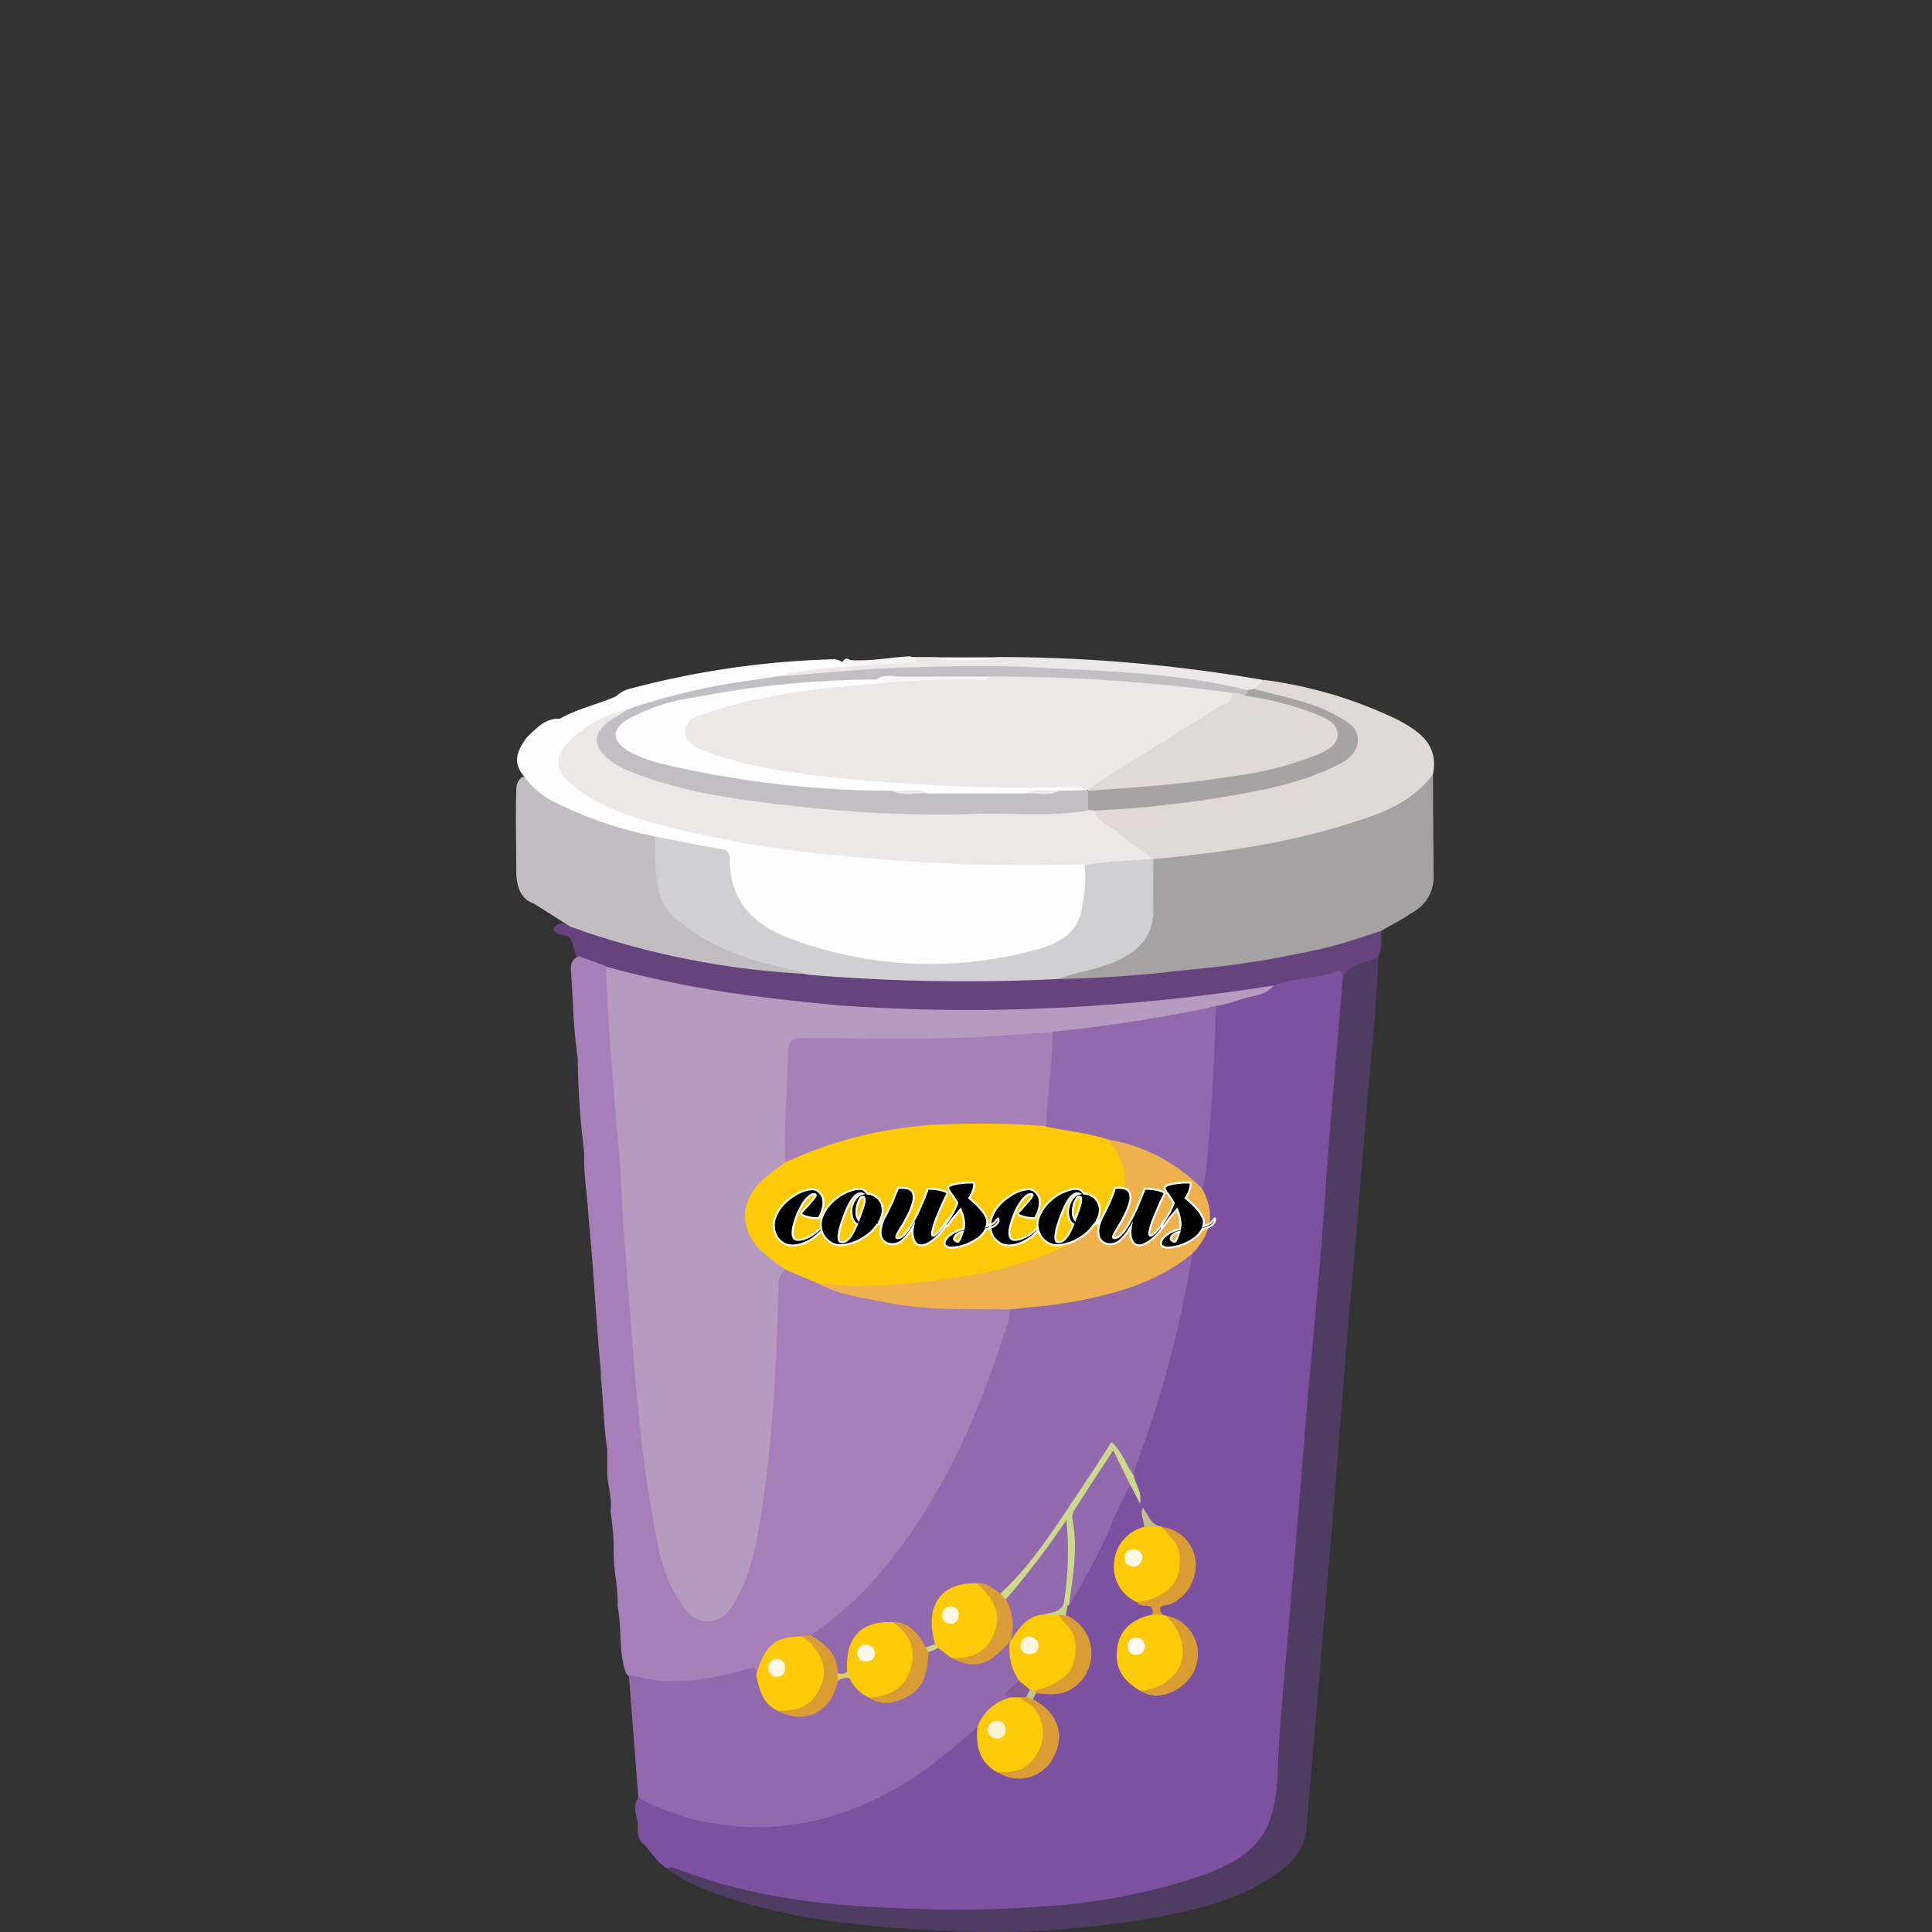 <svg id="Layer_1" data-name="Layer 1" xmlns="http://www.w3.org/2000/svg" viewBox="0 0 250 250"><rect x="0" y="0" width="250" height="250" fill="#333333" stroke="none"/><defs><style>.cls-1{fill:#4f3c63;}.cls-2{fill:#a4a2a3;}.cls-3{fill:#65447d;}.cls-4{fill:#e1d8d8;}.cls-5{fill:#ede7e7;}.cls-6{fill:#f6f3f3;}.cls-7{fill:#f6f3f4;}.cls-8{fill:#7c51a0;}.cls-9{fill:#d0cfd2;}.cls-10{fill:#b69bc1;}.cls-11{fill:#a77fb8;}.cls-12{fill:#c1bdc1;}.cls-13{fill:#ede8e8;}.cls-14{fill:#a5a3a4;}.cls-15{fill:#fefefe;}.cls-16{fill:#c1bfc4;}.cls-17{fill:#9169ac;}.cls-18{fill:#eeb14d;}.cls-19{fill:#9269ac;}.cls-20{fill:#fdca09;}.cls-21{fill:#feca08;}.cls-22{fill:#fdca08;}.cls-23{fill:#ccd88c;}.cls-24{fill:#da9d34;}.cls-25{fill:#db9d34;}.cls-26{fill:#c0be8b;}.cls-27{fill:#c7d18e;}.cls-28{fill:#c6c284;}.cls-29{fill:#a780b8;}.cls-30{fill:#feca09;}.cls-31{fill:#f8f6f6;}.cls-32{fill:#da9d37;}.cls-33{fill:#da9d35;}.cls-34{fill:#dace68;}.cls-35{fill:#ccd288;}.cls-36{fill:#865b9a;}.cls-37{fill:#fdfbf3;}.cls-38{fill:#fdf7e4;}.cls-39{fill:#fdf2d1;}.cls-40{fill:#fdf7e5;}.cls-41{fill:#fdf7e2;}.cls-42{fill:#fdf6df;}.cls-43{isolation:isolate;}.cls-44,.cls-45{fill:none;}.cls-44{stroke:#fff;stroke-miterlimit:10;stroke-width:0.25px;}</style></defs><title>products</title><path class="cls-1" d="M172.46,196.38q-1.69,20.15-3.42,40.25c-.25,3-2.2,4.8-4.48,6.28-4.75,3.08-10.15,4.32-15.62,5.31a120.5,120.5,0,0,1-26.62,1.63c-10.16-.48-20.28-1.39-29.95-4.93a22.31,22.31,0,0,1-6-3.07c.5-1.11,1.34-.49,2-.27,10.84,3.72,22,4.77,33.43,4.82,9.73,0,19.43-.29,28.85-2.83a52,52,0,0,0,6.56-2.29c4.89-2,7.15-5.51,7.46-10.86.81-14.39,2.28-28.7,3.43-43q1.62-20.15,3.37-40.28c.58-6.65.9-13.32,1.77-19.94.91-2.49,2.4-3.45,5.12-3.32-.23,6.84-1.06,13.63-1.59,20.44-.3,4-.67,8.07-1,12.11-.45,6-1.13,12.08-1.57,18.12-.25,3.56-.61,7.1-.86,10.64C173.08,188.88,172.77,192.6,172.46,196.38Z"/><path class="cls-2" d="M185.43,100.16c0,4.52.06,9.06.08,13.58a5.18,5.18,0,0,1-2.63,4.27c-1.31.91-2.75,1.63-4.13,2.43a5.45,5.45,0,0,1-3.06,1.7c-8.42,2.54-17.1,3.56-25.83,4.42-2.93.3-5.86.3-8.78.72a6.58,6.58,0,0,1-3.92-.27c-.48-1.22.64-1.15,1.21-1.33,1.79-.59,3.66-.94,5.43-1.64,3.31-1.32,5-3.6,4.87-7.27-.06-1.86-.44-3.78.43-5.59,2.32-1.22,4.92-1,7.39-1.38a105.36,105.36,0,0,0,18.92-4.12c3.34-1.13,6.59-2.44,9.05-5.15A1,1,0,0,1,185.43,100.16Z"/><path class="cls-3" d="M137,126.68a157.66,157.66,0,0,0,16.25-1.14,127.49,127.49,0,0,0,18.71-3c2.28-.56,4.51-1.38,6.77-2.08,0,1.14.19,2.3-.4,3.37-1.61.88-3.87.72-4.63,3-2.54-.68-4.85.72-7.31.82a10.67,10.67,0,0,0-2,.51,235.42,235.42,0,0,1-26.75,2.77q-9.69.56-19.36.26c-11.73-.39-23.4-1.4-34.86-4.15a35.82,35.82,0,0,1-4.65-1.35A26.22,26.22,0,0,1,75,124.09c-1-.64-.62-2-1.31-2.74-.59-.58-1.72-.17-2.09-1.16.53-.87,1.44-.72,2.21-.76,3.28.72,6.37,2.09,9.66,2.81a133.73,133.73,0,0,0,20.5,3.13c4,.31,8,.72,12,.72,6,.07,12,.5,18.07,0A4.14,4.14,0,0,1,137,126.68Z"/><path class="cls-4" d="M185.43,100.16c-2.92,4-7.38,5.35-11.77,6.69-7.92,2.43-16.15,3.53-24.4,4.32H149a37.33,37.33,0,0,1-6.84-4.72c-.59-.45-1.13-1.13-.29-1.92,4.49-.75,9.06-.85,13.56-1.57,5.4-.87,10.79-1.69,15.91-3.82,1.63-.68,3.53-1.43,3.55-3.44s-1.89-2.4-3.3-3.15a27.86,27.86,0,0,0-6-2,7.75,7.75,0,0,1-3.15-1.09c-.59-1.24.5-1.19,1.14-1.48a56.6,56.6,0,0,1,17.17,5.1C183.52,94.54,186.2,96.26,185.43,100.16Z"/><path class="cls-5" d="M163.53,88l-1.26,1.15a1.43,1.43,0,0,1-1.06.48,198.61,198.61,0,0,0-22.7-2.46c-6.88-.41-13.74-.36-20.59-.22a121,121,0,0,0-14.61,1,3.92,3.92,0,0,1-2.87-.3c-.43-1.19.59-1,1.15-1.12,2.52-.43,5-.72,7.62-.91,3.08-.08,6.15-.39,9.23-.6h2.16a54.11,54.11,0,0,0,8.82,0A201.09,201.09,0,0,1,163.53,88Z"/><path class="cls-6" d="M110,85.41c2.59.19,5.13-.34,7.7-.49l.72.17c.07.28.43.62-.26.66-2.87.16-5.75.34-8.63.52-.2-.18-.53-.26-.52-.62C109.29,85.21,109.57,85.08,110,85.41Z"/><path class="cls-7" d="M129.4,85.06a22.2,22.2,0,0,1-8.82,0Z"/><path class="cls-8" d="M164.83,127.52c2.54-1,5.32-.87,7.91-1.77,1.1-.37.92.44,1,1-.55,6.54-1.12,13.08-1.65,19.63-.47,5.85-.85,11.72-1.34,17.57s-1.08,11.82-1.6,17.74c-.32,3.76-.59,7.53-.91,11.29-.53,6.4-1.1,12.81-1.64,19.22-.46,5.64-1.06,11.28-1.27,16.93-.28,7.71-2.36,10.89-9.78,13.56a78.54,78.54,0,0,1-19.47,3.92,157.4,157.4,0,0,1-20.14.29c-9.74-.34-19.38-1.52-28.55-5.15-.34-.14-.65-.24-.94.07-1.51-.72-2.16-2.31-3.36-3.39a2.2,2.2,0,0,1-.59-1.61c.24-1.36-.79-2.72,0-4.08.78-.61,1.44-.05,2.16.23,12.72,5.18,24.41,3,35.32-4.88a32.91,32.91,0,0,0,4.71-3.86,2.41,2.41,0,0,1,1.78-1,1.64,1.64,0,0,1,.62,1.48,5.21,5.21,0,0,0,2.24,4.11c2.38,1.28,4.43,1,6-.94a4.52,4.52,0,0,0-.16-6.3,14.3,14.3,0,0,1-1.72-1.67.88.88,0,0,1,.43-1.07,3.83,3.83,0,0,1,1.64-.27c2.68-.15,4.18-1.12,4.85-3.21s-.1-4-1.81-5.38a4.7,4.7,0,0,1-.76-.72,1.44,1.44,0,0,1,0-1.5,5.86,5.86,0,0,1,.3-.55,114.53,114.53,0,0,0,6.66-13.52c.28-.72.51-1.47,1.38-1.72.64.13.81.67,1,1.23-.26-1-1.07-1.69-1-2.73,1-3.93,2.53-7.7,3.68-11.6,1.62-5.51,2.79-11.13,3.94-16.75,2.24-2.67,2.31-5.66,1.25-8.8.94-7,1.1-14,1.51-21a7,7,0,0,1,.23-1.87c.43-1,1.43-1,2.25-1.33C161,128.57,163,128.41,164.83,127.52Z"/><path class="cls-9" d="M137,126.68a245,245,0,0,1-32.06-.52,10.41,10.41,0,0,1-1.24-.23,35.57,35.57,0,0,1-15.2-5.48c-4.1-2.76-5-9.1-3.82-12.34,3.13-.19,6.06.91,9.1,1.36.91.14,1.16,1,1.18,1.78.2,5.56,3.67,8.43,8.45,10a52.24,52.24,0,0,0,29.82,1.29c4-1,6.47-3.21,6.47-7.59a6.52,6.52,0,0,1,.48-3.31c.18-.21.39-.46.65-.47,2.79-.17,5.56-1,8.36-.11l.06.09c0,2.1-.06,4.19,0,6.28.09,3.36-1.57,5.44-4.52,6.81C142.23,125.43,139.51,125.7,137,126.68Z"/><path class="cls-10" d="M164.83,127.52c-1.17,1.44-3,1.27-4.51,1.89a21.18,21.18,0,0,1-3,.78c-.61.93-1.62,1-2.57,1.22A172.7,172.7,0,0,1,136,134.1a233.08,233.08,0,0,1-24.36,1c-2.24,0-4.47.4-6.71,0-1.59-.27-2.16.47-2.31,2.11-.36,4.21-.31,8.41-.49,12.62a3.28,3.28,0,0,1-1.6,2.08c-4.72,3.66-4.75,7.2-.12,10.87.65.51,1.44.9,1.33,2-.66,4.4-.4,8.84-.77,13.25-.64,7.84-1,15.71-2.94,23.38a20.4,20.4,0,0,1-2.65,6.63c-2.16,3.22-5.53,3.24-7.73,0a21.82,21.82,0,0,1-3.06-7.59,159.86,159.86,0,0,1-3-21.47c-.77-8.95-1.36-17.93-2-26.89-.61-8-1.11-16-1.74-24-.08-1-.24-2.16.59-3a140.58,140.58,0,0,0,20.75,4c3.12.37,6.25.72,9.35,1a233.93,233.93,0,0,0,26.48.4A255.51,255.51,0,0,0,164.83,127.52Z"/><path class="cls-11" d="M78.39,125c.33,7.73.93,15.45,1.63,23.16.42,4.66.52,9.35.91,14,.55,6.4.91,12.8,1.57,19.19A167.42,167.42,0,0,0,85.16,200a20.73,20.73,0,0,0,3.21,7.91c1.89,2.63,4.79,2.53,6.48-.24,2.32-3.79,3.1-8.07,3.73-12.35,1-6.47,1.49-13,1.83-19.59.15-3.07.25-6.14.32-9.22a2.67,2.67,0,0,1,.86-2.26c1.88-.55,3.07,1.08,4.64,1.44a55.47,55.47,0,0,0,16.39,3c2.56.15,5.15-.26,7.71.26,1.06.6.82,1.55.55,2.41-4.21,13.57-10,26.27-20.36,36.37a19.75,19.75,0,0,1-5.52,4.17,5.88,5.88,0,0,1-1.26.17,5,5,0,0,0-5,3.59c-.16.52-.34,1.1-1.11,1a5.77,5.77,0,0,0-3.07.38,25.6,25.6,0,0,1-11.38.58A2.8,2.8,0,0,1,81,216.51c-1-2.83-.5-5.87-1.1-8.75.13-2.16-.44-4.2-.49-6.32a34,34,0,0,0-.41-5.87c.23-1.62-.32-3.16-.42-4.74,0-1.11,0-2.22,0-3.33-.5-3.05-.48-6.15-.83-9.21a12.54,12.54,0,0,0-.06-1.5c-.59-6.29-.86-12.6-1.51-18.88-.13-2.94-.68-5.85-.59-8.8a106.29,106.29,0,0,1-.83-12.23c-.55-3.49-.58-7-.83-10.54-.06-1-.28-2.16,1-2.61Z"/><path class="cls-12" d="M73.86,119.94l-4.75-3c-1.77-.63-2.16-2.1-2.3-3.74,0-3.69-.11-7.37,0-11a2,2,0,0,1,.69-1.62,1,1,0,0,1,1,.24c4,3.55,8.89,4.92,13.81,6.33.86.25,1.83.29,2.43,1.12a31.35,31.35,0,0,0,.46,6.7c.33,2.32,2,3.79,3.75,5.08,4.08,3,8.83,4.38,13.67,5.49.4.09.84,0,1.11.45a106.72,106.72,0,0,1-28.24-5.48C74.93,120.25,74.39,120.12,73.86,119.94Z"/><path class="cls-13" d="M149.2,111.1c-2.94.42-5.94.19-8.84.9a3.45,3.45,0,0,1-1.79.52c-5,0-10,.31-14.95-.16-3.43-.32-6.87-.28-10.3-.57-10.79-.92-21.51-2.23-31.85-5.66a24,24,0,0,1-7.32-3.66c-3.2-2.49-3.29-5-.26-7.71a16.5,16.5,0,0,1,5.47-3.1,2.06,2.06,0,0,1,2,0c.06,1.21-1.05,1.36-1.72,1.87-2.08,1.57-2.16,3,0,4.48a22.44,22.44,0,0,0,7.82,3,146.37,146.37,0,0,0,23.12,3.23c6.48.52,12.92.29,19.37.36a85.4,85.4,0,0,0,10.73-.26,1.25,1.25,0,0,1,.95.53c.4,1.63,2,2,3.07,2.88C146.13,109,147.7,110,149.2,111.1Z"/><path class="cls-14" d="M141.63,104.88l-.82-.07a2,2,0,0,1-.19-2.42c1.74-1.09,3.73-1,5.66-1.1A108.84,108.84,0,0,0,167.81,98a12.88,12.88,0,0,0,2.74-1.07c.8-.43,1.72-.85,1.66-2s-1-1.49-1.8-1.85a28.52,28.52,0,0,0-5.18-1.69,16.23,16.23,0,0,1-4-1.13c-.51-.52-.17-.8.29-1l.81-.1c3.54,1,7.24,1.57,10.54,3.4,1.37.76,2.93,1.54,2.83,3.29s-1.52,2.62-2.93,3.3c-4.45,2.16-9.25,3.11-14.07,3.91A139.3,139.3,0,0,1,141.63,104.88Z"/><path class="cls-15" d="M72.44,93c2.29-1.29,4.87-1.85,7.26-2.88a3.88,3.88,0,0,1,1.82-1,114.22,114.22,0,0,1,26.27-3.81,1.79,1.79,0,0,1,1.36.54l.45.44a46.8,46.8,0,0,0-9.27,1.27c-1.06,1.21-2.57.9-3.91,1.13a111.75,111.75,0,0,0-13,2.95,2.63,2.63,0,0,1-2,.14,14.62,14.62,0,0,0-8.23,4.66c-1.44,1.64-1.23,3.41.72,5,3.51,3,7.81,4.32,12.13,5.44a141.53,141.53,0,0,0,23,3.87,233.31,233.31,0,0,0,30.94,1.1.92.92,0,0,1,.39.14,18.35,18.35,0,0,1-.5,6c-.61,2.88-3.05,4.15-5.6,4.85a51.82,51.82,0,0,1-31.75-1.28c-4.68-1.66-8.09-4.73-8.07-10.29,0-.94-.29-1.31-1.3-1.44-2.82-.44-5.61-1.06-8.41-1.6a51,51,0,0,1-12.84-4.37,10.53,10.53,0,0,1-4-3.3c-1.41-1.64-1.33-3,.3-5.17C69.38,94.29,70.51,92.91,72.44,93Z"/><path class="cls-16" d="M81.34,91.74A83.74,83.74,0,0,1,97.42,88l2.87-.43c5.43-.4,10.85-1,16.28-1.17,6.1-.21,12.23-.34,18.31,0,8.91.49,17.86.72,26.62,2.92-.14.26-.27.51-.42.77-.67.41-1.44.12-2.16.18-7.82-1.11-15.7-1.44-23.57-2-2.45-.18-4.89.21-7.33,0-4.8,0-9.6-.28-14.39.18a158.25,158.25,0,0,0-22.36,2.31,39.4,39.4,0,0,0-7.91,2.08c-1.14.48-2.69.9-2.7,2.35s1.62,2,2.88,2.41c5.67,2,11.61,2.67,17.54,3.36,4.81.56,9.64.77,14.48,1,1.58.47,3.19.19,4.8.23,4,0,8.1,0,12.14,0a19,19,0,0,0,4.32-.2,9.83,9.83,0,0,1,3.11-.11,1.89,1.89,0,0,1,.65.24l.23.27v2.49c-4.8.85-9.65.29-14.47.44a160,160,0,0,1-22.64-.92c-7.54-.83-15.1-1.71-22.26-4.61a10.4,10.4,0,0,1-2.56-1.44c-2.41-1.93-2.16-3.79.51-5.38C80.08,92.55,80.69,92.14,81.34,91.74Z"/><path class="cls-17" d="M104.87,211.62c7-4.63,11.9-11.1,16.11-18.19s7-14.74,9.54-22.54a6.91,6.91,0,0,0,.17-1.44c1.09-1,2.51-.81,3.79-1,6.6-.81,13-2.1,18.62-6a1.32,1.32,0,0,1,1.19-.26,140.14,140.14,0,0,1-7.19,27.16,15,15,0,0,0-.41,1.6c-1.08-.07-1.16-1.08-1.59-1.74-1.1-1.74-1.21-1.78-2.33-.11-2.74,4.13-5.24,8.45-8.38,12.31-1.44,1.8-2.54,4.08-5,4.94-1.08-.14-1.9-1.13-3.07-1-3.87.28-5.43,2.08-5.12,6a3,3,0,0,1,0,1.44,1.42,1.42,0,0,1-1.36.62c-1.44-1-2.27-3.1-4.51-3-3.38.15-4.79,1.44-5.15,4.72a3.91,3.91,0,0,1-.26,1.21,1.11,1.11,0,0,1-1.4.5A22.55,22.55,0,0,0,104.87,211.62Z"/><path class="cls-17" d="M82.6,232.66l-1.23-16c5.1,1.61,10.12.81,15.1-.65.93-.28,1.44-.44,1.39.76,1.3,1.22,1.19,3.5,3.13,4.25,3.38,1.43,5.22.48,7.19-3.6a2.19,2.19,0,0,1,1.71-.58c1.2.57,1.63,2,2.94,2.49,3,1.22,5.68-.06,6.58-3.13a10.82,10.82,0,0,1,.57-2.44,3.48,3.48,0,0,1,1.37-.72c.92,0,1.44.72,2.11,1.15,2.16,1.19,4.08.72,5.85-.89.41-.38.72-1.1,1.49-.79.72,1.49.64,3.2,1.36,4.68a2.3,2.3,0,0,1-1.44,1.84c-.8.42.38.45.1.72-1.55,1.1-2.79,2.55-4.32,3.68a74.53,74.53,0,0,1-8.68,6.86c-6.48,4.09-13.51,6.42-21.17,6.12A33,33,0,0,1,82.6,232.66Z"/><path class="cls-17" d="M136.19,133.51a198.05,198.05,0,0,0,19.71-3c.48-.1.95-.24,1.44-.36-.19,7.2-.58,14.39-1.32,21.59a17.27,17.27,0,0,1-.43,2c-.82.13-1.27-.46-1.77-.92a22.22,22.22,0,0,0-10.79-5c-1.95-.43-3.88-.9-5.85-1.21a2.68,2.68,0,0,1-2.11-1.14A40.34,40.34,0,0,1,136.19,133.51Z"/><path class="cls-18" d="M143.33,147.44a22.12,22.12,0,0,1,12.23,6.39c1.73,3.1,1.16,5.86-1.24,8.35-4.56,3.79-10.07,5.29-15.72,6.31-2.6.47-5.25.64-7.88.95-5.38-.07-10.79.18-16.13-.92-3-.62-6.07-.94-8.81-2.49a1.62,1.62,0,0,1,1.55-.43,73.6,73.6,0,0,0,24.7-2.78,25.62,25.62,0,0,0,10.07-5.09c3.23-2.79,3.6-5.16,1.61-8.91C143.44,148.39,143.14,148,143.33,147.44Z"/><path class="cls-19" d="M146.26,192.16a51.15,51.15,0,0,0-3,6.42,88.43,88.43,0,0,1-4.95,9.2c-.76-1.44-.17-2.88,0-4.28a17.18,17.18,0,0,0,0-5.45,4.63,4.63,0,0,1,.77-3.59c1.29-1.94,2.55-3.88,3.84-5.8.72-1.09,1.44-1.12,2,.05S146.46,190.77,146.26,192.16Z"/><path class="cls-20" d="M147.51,218.77c-2.42-1.43-3.31-3.16-2.92-5.66.35-2.22,1.92-3.66,4.56-4.18a1.3,1.3,0,0,1,1.39.06.78.78,0,0,1,.37.09q3.63,2.52,2.34,6.28C152.38,217.88,150.4,219,147.51,218.77Z"/><path class="cls-21" d="M147.16,207.33a4.94,4.94,0,0,1-3-5,5.14,5.14,0,0,1,3.79-4.72,4.4,4.4,0,0,1,2.49,0l0,.09c2.48,1.62,3.31,3.82,2.39,6.39A5.18,5.18,0,0,1,147.16,207.33Z"/><path class="cls-22" d="M126.49,223.41a6.22,6.22,0,0,1,4.32-3.78,1.21,1.21,0,0,1,1.31-.31c3,1.76,4,4.1,3,6.92s-3.15,3.83-6.13,3.07C126.7,228,126.23,225.84,126.49,223.41Z"/><path class="cls-23" d="M146.26,192.16l-2.21-4.48c-1.84,2.81-3.49,5.3-5.08,7.82a1.76,1.76,0,0,0-.18,1.21c.72,3.73,0,7.4-.46,11.07l-.11-.08c-.61.08-.65-.41-.79-.8.25-3.11.28-6.25.47-9-2.16,2.88-4.38,6.3-7.41,9.09-.67.13-1.05-.1-1-.83,4-3.68,6.86-8.24,9.85-12.7,1.51-2.25,3-4.53,4.49-6.87,1.44,1.32,1.87,3,2.87,4.32.25,1.2,1.11,2.22.82,3.65Z"/><path class="cls-24" d="M147.16,207.33c4.07-.65,5.81-2.67,5.47-6.2-.15-1.56-1.44-2.33-2.12-3.5a4.85,4.85,0,0,1,4.18,4.32,5.51,5.51,0,0,1-3.19,5.6c-.51.26-2.16,0-1,1.44l-1.4-.06C149.53,207.11,147.51,208.25,147.16,207.33Z"/><path class="cls-25" d="M129,229.29c2.43.22,4.39-.48,5.46-2.88a4.94,4.94,0,0,0-.72-5.46c-.51-.64-1.29-.79-1.82-1.34a.83.83,0,0,1,.77-.38c.48,0,.72.39,1,.68,3.18,1.69,4.21,4.62,2.63,7.48a5,5,0,0,1-6.77,2.2A5.24,5.24,0,0,1,129,229.29Z"/><path class="cls-24" d="M137.92,209a5.37,5.37,0,0,1,.44,9.71c-1.37.76-2.87.5-4.31.41a.45.45,0,0,1,0-.56,5.94,5.94,0,0,1,1.82-1,4.44,4.44,0,0,0,1.8-6.84c-.36-.55-1.07-1-.66-1.81A.77.77,0,0,1,137.92,209Z"/><path class="cls-24" d="M147.51,218.77c4.84-.28,7.79-5.17,3.4-9.69a5,5,0,0,1,4,5.88,5.54,5.54,0,0,1-.14.55C154.13,218.17,150.26,220.59,147.51,218.77Z"/><path class="cls-26" d="M150.46,197.54H148c.16-.72-.56-1.44-.12-2.46C148.64,196.12,149,197.52,150.46,197.54Z"/><path class="cls-27" d="M137.92,209h-1a1.52,1.52,0,0,1-1.93.22.47.47,0,0,1-.09-.65.56.56,0,0,1,.26-.17c1-.26,1.67-1.18,2.63-1.55l.37.85Z"/><path class="cls-28" d="M134,218.75a.87.87,0,0,0,.05.36l-.42.84-.84-.38c-.25-.47,0-.72.39-1A.72.72,0,0,1,134,218.75Z"/><path class="cls-21" d="M143.33,147.44c4,4.57,2.22,8.79-2,11.71-5.72,3.94-12.35,5.45-19.1,6.38a80.22,80.22,0,0,1-11.89.86c-1.53,0-3-.23-4.58-.36l-4.15-1.74c-.93-.72-1.92-1.36-2.79-2.15-3.22-2.88-3.22-6.68,0-9.58.87-.78,1.86-1.44,2.78-2.16a7.49,7.49,0,0,1,3.75-2.25,62.1,62.1,0,0,1,28.23-3,3.09,3.09,0,0,1,1.76.61C138,146.39,140.74,146.56,143.33,147.44Z"/><path class="cls-29" d="M135.33,145.73a109.35,109.35,0,0,0-14.71-.17,53.77,53.77,0,0,0-19,4.85c-.18-4.84.22-9.65.37-14.47.05-1.6.88-1.6,2-1.59,6.14,0,12.28.11,18.41,0,4.59-.1,9.18-.52,13.77-.8C136.25,137.61,135.52,141.65,135.33,145.73Z"/><path class="cls-30" d="M100.67,221.38c-2-.89-2.41-2.76-2.83-4.62,1.13-3.86,2.47-5,5.86-5a4.9,4.9,0,0,1,3.2,6.12C106,220.77,103.88,222,100.67,221.38Z"/><path class="cls-24" d="M100.67,221.38c1.76,0,3.47-.19,4.67-1.72,2.16-2.75,1.54-5.68-1.64-8l1.17-.05c1.9,1.12,3.55,2.42,3.54,4.92a1,1,0,0,1,0,1C107.6,221.55,104.12,223.28,100.67,221.38Z"/><path class="cls-4" d="M159.36,89.65a3.23,3.23,0,0,1,1.72.37,39.82,39.82,0,0,1,9.48,2.5c1.19.49,2.51,1.11,2.54,2.52s-1.44,2.08-2.66,2.62a44.84,44.84,0,0,1-11.33,2.84c-6.06,1-12.19,1.39-18.31,1.82v-.13c0-1.25,1.11-1.52,1.89-2,5-3.15,10.11-6.25,15.17-9.36A5.37,5.37,0,0,0,159.36,89.65Z"/><path class="cls-13" d="M159.36,89.65c.28,1.28-.88,1.36-1.54,1.78-5.34,3.34-10.71,6.63-16.06,10a8,8,0,0,0-.94.8l-.49,0a17.54,17.54,0,0,0-4.16,0c-6.73.16-13.46.11-20.14-.3a125.93,125.93,0,0,1-18.76-2.26,40.35,40.35,0,0,1-6.62-2.08c-1.26-.51-2.43-1.28-2.48-2.84s1.22-2.28,2.46-2.8c4.57-2,9.45-2.51,14.31-3.16,3.25-.44,6.55-.44,9.81-.85,4.46-.39,8.94,0,13.41-.4A226.19,226.19,0,0,1,159.36,89.65Z"/><path class="cls-15" d="M114.65,88.36c-7.78.61-15.54,1.32-23,3.83-1.27.43-3,.72-3,2.45s1.77,2.25,3.23,2.78c5.14,1.92,10.54,2.57,15.94,3.19a252.37,252.37,0,0,0,31,1.27c.54,0,1.14-.15,1.57.36l-3.29.08c-1.38.49-2.88-.15-4.25.36H120.14c-1.52-.5-3.14.13-4.67-.36A128.93,128.93,0,0,1,86,98.91a17.25,17.25,0,0,1-4.71-1.75c-2.16-1.29-2.16-2.81,0-4.12A25.14,25.14,0,0,1,90,90.23a124.15,124.15,0,0,1,23.32-2.3C113.89,87.81,114.52,87.31,114.65,88.36Z"/><path class="cls-31" d="M114.65,88.36c-.31-.5-.83-.39-1.29-.43,1-.72,2.16-.37,3.24-.38,3.84,0,7.68,0,11.51,0-.56.62-1.31.39-2,.37A107.36,107.36,0,0,0,114.65,88.36Z"/><path class="cls-13" d="M115.47,102.32c1.56.14,3.17-.46,4.67.36C118.59,102.55,117,103.12,115.47,102.32Z"/><path class="cls-13" d="M132.79,102.68c1.36-.79,2.83-.24,4.24-.36C135.67,103.11,134.21,102.55,132.79,102.68Z"/><path class="cls-21" d="M112.45,219.66a5,5,0,0,1-2.52-2.52c-.22-.27-.12-.64-.31-.91-.25-4.32,1.75-6.48,5.87-6.33a5.14,5.14,0,0,1-3,9.76Z"/><path class="cls-30" d="M123.09,214.53l-1.68-1.27c-.18-.14-.44-.21-.41-.51-1.43-4.95.72-8.05,5.45-7.87,2.75,1.56,3.73,4,2.72,6.69C128.4,213.61,125.94,215.75,123.09,214.53Z"/><path class="cls-32" d="M123.09,214.53c2.44.12,4.44-.55,5.49-3,1.22-2.87-.22-4.82-2.16-6.66,1.26-.18,2.07.72,3,1.29l.66.78c1.64,1.61,1.84,2.87.85,5.23l-.26.22C128,215.55,126.05,216.09,123.09,214.53Z"/><path class="cls-33" d="M112.45,219.66c2.61-.12,4.68-1.22,5.41-3.8s-.27-4.5-2.37-6c2.2.08,3.38,1.5,4.27,3.28.15.19.42.31.37.61-.09,3.72-1.18,5.43-3.93,6.31A3.9,3.9,0,0,1,112.45,219.66Z"/><path class="cls-34" d="M109.63,216.23a.88.88,0,0,1,.32.91,2.29,2.29,0,0,0-1.57.36v-1C108.85,216.62,109.32,216.7,109.63,216.23Z"/><path class="cls-35" d="M120.15,213.79l-.38-.61,1.23-.43c.14.17.28.33.41.51Z"/><path class="cls-22" d="M134,218.75l-.72-.11a1.47,1.47,0,0,1-1.39-1.15,7.12,7.12,0,0,1-1.2-5.09h0c.57-1.14.77-2.5,2-3.22.72-.4,1.44-.84,2.27-.29l2,.09c.82,1.18,2.1,2,2.19,3.71C139.33,216,138.05,217.59,134,218.75Z"/><path class="cls-36" d="M131.87,217.49l1.4,1.15-.47.93-.9.07h-1.11c-.31-.1-1,0-.52-.65A14.2,14.2,0,0,1,131.87,217.49Z"/><path class="cls-37" d="M148.17,213c-.1.59-.33,1.06-1,1.11a1,1,0,0,1-1.23-.81.71.71,0,0,1,0-.25,1,1,0,0,1,.87-1.11h.12C147.64,211.85,148,212.3,148.17,213Z"/><path class="cls-38" d="M147.85,201.56c-.18.78-.56,1.24-1.34,1.13a1.06,1.06,0,0,1-1-1.1.07.07,0,0,0,0-.05,1.06,1.06,0,0,1,1.06-1.06l.25,0A1.08,1.08,0,0,1,147.85,201.56Z"/><path class="cls-39" d="M128.9,225c-.72-.19-1.18-.59-1.09-1.32a1.1,1.1,0,0,1,1.16-1l.17,0a1.08,1.08,0,0,1,1,1.17h0A1.15,1.15,0,0,1,129,225Z"/><path class="cls-19" d="M135,208.92c-2.21.2-3.23,1.88-4.27,3.51a7,7,0,0,0-.57-5.48A105.2,105.2,0,0,0,138,196.67a43.16,43.16,0,0,1-.25,10.18C137.63,208.62,136.19,208.6,135,208.92Z"/><path class="cls-40" d="M100.47,214.65a1.06,1.06,0,0,1,1.13,1,.43.43,0,0,1,0,.16,1,1,0,0,1-.91,1.14h0a1.06,1.06,0,0,1-1.25-.81,1.49,1.49,0,0,1,0-.21,1.09,1.09,0,0,1,.9-1.26Z"/><path class="cls-40" d="M113.22,214.1A1.11,1.11,0,0,1,112,215l-.15,0a1,1,0,0,1-.9-1.06s0-.07,0-.11a1,1,0,0,1,1-1,.85.85,0,0,1,.23,0C113,212.93,113.17,213.46,113.22,214.1Z"/><path class="cls-41" d="M123,207.82c.72.14,1.15.53,1.06,1.28a1,1,0,0,1-1,1h0a1.08,1.08,0,0,1-1.17-1V209a1.13,1.13,0,0,1,1.11-1.14Z"/><path class="cls-42" d="M133.23,211.76c.72.14,1.21.57,1.14,1.29a1.07,1.07,0,0,1-1.1,1l-.22,0a1.06,1.06,0,0,1-1-1.08V213A1.19,1.19,0,0,1,133.23,211.76Z"/><g class="cls-43"><g class="cls-43"><path d="M105.83,157.61a2.37,2.37,0,0,1-.59,0,4.94,4.94,0,0,1-.75-.14,2.71,2.71,0,0,1-.63-.22c-.17-.09-.24-.19-.2-.29a1.47,1.47,0,0,1,.18-.2l.4-.44c.16-.16.33-.35.5-.55s.33-.38.47-.55a4.4,4.4,0,0,0,.3-.43c.07-.13.07-.2,0-.23a.69.69,0,0,0-.61.09,2.73,2.73,0,0,0-.68.62,5.82,5.82,0,0,0-.64,1,8,8,0,0,0-.53,1.19,7.88,7.88,0,0,0-.36,1.15,3.68,3.68,0,0,0-.13.91,1.28,1.28,0,0,0,.13.63.56.56,0,0,0,.43.28,2.06,2.06,0,0,0,.82-.09,4.87,4.87,0,0,0,1-.44,6.94,6.94,0,0,0,1-.74,5.85,5.85,0,0,0,.87-1,2.19,2.19,0,0,1,.34-.42c.06,0,.09,0,.09.14a.76.76,0,0,1,0,.21,1.76,1.76,0,0,1-.22.37,9.62,9.62,0,0,1-.9,1,8.15,8.15,0,0,1-1.08.88,5.83,5.83,0,0,1-1.23.6,4,4,0,0,1-1.31.23,2.12,2.12,0,0,1-1.13-.32,2.47,2.47,0,0,1-.84-.83,2.74,2.74,0,0,1-.38-1.19,2.78,2.78,0,0,1,.21-1.37,4.91,4.91,0,0,1,1.2-1.81,7,7,0,0,1,1.62-1.19,4.76,4.76,0,0,1,1.55-.53,1.43,1.43,0,0,1,1,.12,3.84,3.84,0,0,1,.47.44,1.45,1.45,0,0,1,.31.66,3,3,0,0,1,0,1,5.3,5.3,0,0,1-.56,1.47Z"/></g><g class="cls-43"><path class="cls-44" d="M105.83,157.61a2.37,2.37,0,0,1-.59,0,4.94,4.94,0,0,1-.75-.14,2.71,2.71,0,0,1-.63-.22c-.17-.09-.24-.19-.2-.29a1.47,1.47,0,0,1,.18-.2l.4-.44c.16-.16.33-.35.5-.55s.33-.38.47-.55a4.4,4.4,0,0,0,.3-.43c.07-.13.07-.2,0-.23a.69.69,0,0,0-.61.09,2.73,2.73,0,0,0-.68.62,5.82,5.82,0,0,0-.64,1,8,8,0,0,0-.53,1.19,7.88,7.88,0,0,0-.36,1.15,3.68,3.68,0,0,0-.13.91,1.28,1.28,0,0,0,.13.63.56.56,0,0,0,.43.28,2.06,2.06,0,0,0,.82-.09,4.87,4.87,0,0,0,1-.44,6.94,6.94,0,0,0,1-.74,5.85,5.85,0,0,0,.87-1,2.19,2.19,0,0,1,.34-.42c.06,0,.09,0,.09.14a.76.76,0,0,1,0,.21,1.76,1.76,0,0,1-.22.37,9.62,9.62,0,0,1-.9,1,8.15,8.15,0,0,1-1.08.88,5.83,5.83,0,0,1-1.23.6,4,4,0,0,1-1.31.23,2.12,2.12,0,0,1-1.13-.32,2.47,2.47,0,0,1-.84-.83,2.74,2.74,0,0,1-.38-1.19,2.78,2.78,0,0,1,.21-1.37,4.91,4.91,0,0,1,1.2-1.81,7,7,0,0,1,1.62-1.19,4.76,4.76,0,0,1,1.55-.53,1.43,1.43,0,0,1,1,.12,3.84,3.84,0,0,1,.47.44,1.45,1.45,0,0,1,.31.66,3,3,0,0,1,0,1,5.3,5.3,0,0,1-.56,1.47Z"/></g><g class="cls-43"><path d="M115.31,157.54a2.1,2.1,0,0,1-.67.48,5.92,5.92,0,0,1-1.13.44,5.09,5.09,0,0,1-1.07,1.19,7.37,7.37,0,0,1-1.3.84,6.22,6.22,0,0,1-1.32.48,4.65,4.65,0,0,1-1.15.16,2.17,2.17,0,0,1-1.13-.32,2.9,2.9,0,0,1-.88-.83,2.79,2.79,0,0,1-.43-1.19,2.75,2.75,0,0,1,.18-1.37,4.91,4.91,0,0,1,.75-1.3,6,6,0,0,1,1-1,6.17,6.17,0,0,1,1.11-.72,5.88,5.88,0,0,1,1.07-.42,2.85,2.85,0,0,1,.91-.13,1,1,0,0,1,.6.18,1.8,1.8,0,0,0,.19.2l.19.21a2.21,2.21,0,0,1,.94.3,2.1,2.1,0,0,1,.72.67,2.07,2.07,0,0,1,.32,1,2.37,2.37,0,0,1-.22,1.2c0,.09-.07.18-.11.27s-.09.18-.14.26a5.18,5.18,0,0,0,.86-.37,1.81,1.81,0,0,0,.56-.47,1.7,1.7,0,0,1,.35-.43c.06,0,.09,0,.09.14a.91.91,0,0,1,0,.22A1.36,1.36,0,0,1,115.31,157.54ZM109,160.73a.92.92,0,0,0,.54-.18,2.36,2.36,0,0,0,.5-.5,4.85,4.85,0,0,0,.44-.73c.14-.28.28-.58.41-.9a1.33,1.33,0,0,1-.49-.56,2.08,2.08,0,0,1-.2-.76,2.6,2.6,0,0,1,0-.83,3.12,3.12,0,0,1,.29-.79,2.3,2.3,0,0,1,.47-.64,1.42,1.42,0,0,1,.65-.37.74.74,0,0,0-.68.06,2.2,2.2,0,0,0-.63.6,6.46,6.46,0,0,0-.58,1c-.19.4-.37.82-.54,1.29s-.29.81-.41,1.21a6.28,6.28,0,0,0-.22,1.06,1.79,1.79,0,0,0,0,.75A.36.36,0,0,0,109,160.73Zm2.62-5.88c-.12,0-.25.11-.38.34a2.74,2.74,0,0,0-.32.81,3.17,3.17,0,0,0-.09,1,1.55,1.55,0,0,0,.28.86l.11-.28q.21-.62.39-1.11a6.75,6.75,0,0,0,.25-.86,1.21,1.21,0,0,0,0-.55C111.85,154.91,111.76,154.85,111.6,154.85Z"/></g><g class="cls-43"><path class="cls-44" d="M115.31,157.54a2.1,2.1,0,0,1-.67.48,5.92,5.92,0,0,1-1.13.44,5.09,5.09,0,0,1-1.07,1.19,7.37,7.37,0,0,1-1.3.84,6.22,6.22,0,0,1-1.32.48,4.65,4.65,0,0,1-1.15.16,2.17,2.17,0,0,1-1.13-.32,2.9,2.9,0,0,1-.88-.83,2.79,2.79,0,0,1-.43-1.19,2.75,2.75,0,0,1,.18-1.37,4.91,4.91,0,0,1,.75-1.3,6,6,0,0,1,1-1,6.17,6.17,0,0,1,1.11-.72,5.88,5.88,0,0,1,1.07-.42,2.85,2.85,0,0,1,.91-.13,1,1,0,0,1,.6.18,1.8,1.8,0,0,0,.19.2l.19.21a2.21,2.21,0,0,1,.94.3,2.1,2.1,0,0,1,.72.67,2.07,2.07,0,0,1,.32,1,2.37,2.37,0,0,1-.22,1.2c0,.09-.07.18-.11.27s-.09.18-.14.26a5.18,5.18,0,0,0,.86-.37,1.81,1.81,0,0,0,.56-.47,1.7,1.7,0,0,1,.35-.43c.06,0,.09,0,.09.14a.91.91,0,0,1,0,.22A1.36,1.36,0,0,1,115.31,157.54ZM109,160.73a.92.92,0,0,0,.54-.18,2.36,2.36,0,0,0,.5-.5,4.85,4.85,0,0,0,.44-.73c.14-.28.28-.58.41-.9a1.33,1.33,0,0,1-.49-.56,2.08,2.08,0,0,1-.2-.76,2.6,2.6,0,0,1,0-.83,3.12,3.12,0,0,1,.29-.79,2.3,2.3,0,0,1,.47-.64,1.42,1.42,0,0,1,.65-.37.74.74,0,0,0-.68.06,2.2,2.2,0,0,0-.63.6,6.46,6.46,0,0,0-.58,1c-.19.4-.37.82-.54,1.29s-.29.81-.41,1.21a6.28,6.28,0,0,0-.22,1.06,1.79,1.79,0,0,0,0,.75A.36.36,0,0,0,109,160.73Zm2.62-5.88c-.12,0-.25.11-.38.34a2.74,2.74,0,0,0-.32.81,3.17,3.17,0,0,0-.09,1,1.55,1.55,0,0,0,.28.86l.11-.28q.21-.62.39-1.11a6.75,6.75,0,0,0,.25-.86,1.21,1.21,0,0,0,0-.55C111.85,154.91,111.76,154.85,111.6,154.85Z"/></g><g class="cls-43"><path d="M116.18,153.75a3.06,3.06,0,0,1,1.27.05,1,1,0,0,1,.69.58,1.91,1.91,0,0,1,0,1.18,8.14,8.14,0,0,1-.71,1.8q-.39.75-.72,1.29c-.23.36-.4.66-.53.89a1.5,1.5,0,0,0-.21.51c0,.11.06.16.22.16.42,0,.92-.43,1.48-1.28a22.83,22.83,0,0,0,1.87-3.76c.1-.24.18-.46.25-.65l.19-.44a.76.76,0,0,0,0-.11l0-.07,0-.06a5.91,5.91,0,0,1,.63,0,6.86,6.86,0,0,1,.91.12,4.17,4.17,0,0,1,.79.23c.22.09.31.18.27.29l-.14.27c-.08.16-.18.36-.3.62s-.25.54-.39.87-.28.67-.42,1-.27.7-.39,1a8,8,0,0,0-.27,1,1.24,1.24,0,0,0-.05.6c.05.08.15.07.3,0a3,3,0,0,0,.71-.67,11.45,11.45,0,0,0,.86-1.15,1.78,1.78,0,0,1,.35-.42c.06,0,.09,0,.09.14a.57.57,0,0,1-.06.21,1.41,1.41,0,0,1-.22.37c-.28.38-.56.74-.84,1.09a5.84,5.84,0,0,1-.89.9,6.14,6.14,0,0,1-.72.52,3,3,0,0,1-.56.26,1.2,1.2,0,0,1-.43.07,1.61,1.61,0,0,1-.33-.06.84.84,0,0,1-.37-.25,1.43,1.43,0,0,1-.28-.49,2.79,2.79,0,0,1-.14-.71,3.51,3.51,0,0,1,.07-.94,7.93,7.93,0,0,1-1.27,1.66,2,2,0,0,1-1.37.63,1.67,1.67,0,0,1-.94-.25,1.38,1.38,0,0,1-.56-.73,2.31,2.31,0,0,1,0-1.16,4.76,4.76,0,0,1,.58-1.57c.34-.65.61-1.2.82-1.66a10,10,0,0,0,.45-1.12A4.09,4.09,0,0,0,116.18,153.75Z"/></g><g class="cls-43"><path class="cls-44" d="M116.18,153.75a3.06,3.06,0,0,1,1.27.05,1,1,0,0,1,.69.58,1.91,1.91,0,0,1,0,1.18,8.14,8.14,0,0,1-.71,1.8q-.39.75-.72,1.29c-.23.36-.4.66-.53.89a1.5,1.5,0,0,0-.21.51c0,.11.06.16.22.16.42,0,.92-.43,1.48-1.28a22.83,22.83,0,0,0,1.87-3.76c.1-.24.18-.46.25-.65l.19-.44a.76.76,0,0,0,0-.11l0-.07,0-.06a5.91,5.91,0,0,1,.63,0,6.86,6.86,0,0,1,.91.12,4.17,4.17,0,0,1,.79.23c.22.09.31.18.27.29l-.14.27c-.08.16-.18.36-.3.62s-.25.54-.39.87-.28.67-.42,1-.27.7-.39,1a8,8,0,0,0-.27,1,1.24,1.24,0,0,0-.05.6c.05.08.15.07.3,0a3,3,0,0,0,.71-.67,11.45,11.45,0,0,0,.86-1.15,1.78,1.78,0,0,1,.35-.42c.06,0,.09,0,.09.14a.57.57,0,0,1-.06.21,1.41,1.41,0,0,1-.22.37c-.28.38-.56.74-.84,1.09a5.84,5.84,0,0,1-.89.9,6.14,6.14,0,0,1-.72.52,3,3,0,0,1-.56.26,1.2,1.2,0,0,1-.43.07,1.61,1.61,0,0,1-.33-.06.84.84,0,0,1-.37-.25,1.43,1.43,0,0,1-.28-.49,2.79,2.79,0,0,1-.14-.71,3.51,3.51,0,0,1,.07-.94,7.93,7.93,0,0,1-1.27,1.66,2,2,0,0,1-1.37.63,1.67,1.67,0,0,1-.94-.25,1.38,1.38,0,0,1-.56-.73,2.31,2.31,0,0,1,0-1.16,4.76,4.76,0,0,1,.58-1.57c.34-.65.61-1.2.82-1.66a10,10,0,0,0,.45-1.12A4.09,4.09,0,0,0,116.18,153.75Z"/></g><g class="cls-43"><path d="M127.75,158.08a2.2,2.2,0,0,1-.09.61,4.24,4.24,0,0,0,.67-.27,1.18,1.18,0,0,0,.44-.33,3.82,3.82,0,0,1,.36-.42c.05,0,.07,0,.07.14a.68.68,0,0,1,0,.21,1.22,1.22,0,0,1-.23.36,1.3,1.3,0,0,1-.55.39,7.12,7.12,0,0,1-.85.27,3.15,3.15,0,0,1-1.08,1.23,6.39,6.39,0,0,1-1.55.81,5.77,5.77,0,0,1-1.51.34,1.47,1.47,0,0,1-1-.15.49.49,0,0,1-.19-.54,1.53,1.53,0,0,1,.41-.65,3.53,3.53,0,0,1,.86-.62,4.21,4.21,0,0,1,1.18-.41,3.11,3.11,0,0,0,0-1.32,6.49,6.49,0,0,0-.39-1.25c-.26.32-.52.63-.77.91a7.88,7.88,0,0,0-.63.82,2,2,0,0,1-.27.35l-.18.14c-.15.08-.22.08-.21,0a1.51,1.51,0,0,1,.26-.46,12.22,12.22,0,0,0,.82-1.32,11.3,11.3,0,0,0,.57-1.26c-.27-.45-.53-.84-.77-1.17a2.53,2.53,0,0,1-.42-.71c0-.12,0-.22.18-.31a2.54,2.54,0,0,1,.6-.22,7.59,7.59,0,0,1,.82-.15l.83-.08.66,0h.26a2.1,2.1,0,0,1-.13,1,5.06,5.06,0,0,1-.5,1l.81.73a10.62,10.62,0,0,1,.74.78,4.24,4.24,0,0,1,.55.8A1.54,1.54,0,0,1,127.75,158.08Zm-4.15,2.44a.61.61,0,0,0,.25.16c.07,0,.14,0,.21-.07a1.3,1.3,0,0,0,.22-.39c.08-.2.18-.47.3-.83,0,0,0,0,0,0s0,0,0,0a1.78,1.78,0,0,0-.64.25,1.25,1.25,0,0,0-.37.35.59.59,0,0,0-.12.34A.3.3,0,0,0,123.6,160.52Z"/><path d="M133.88,157.61a2.29,2.29,0,0,1-.58,0,4.72,4.72,0,0,1-.75-.14,2.71,2.71,0,0,1-.63-.22c-.17-.09-.24-.19-.2-.29a1.47,1.47,0,0,1,.18-.2l.4-.44c.16-.16.32-.35.5-.55a6.7,6.7,0,0,0,.46-.55,2.45,2.45,0,0,0,.3-.43c.07-.13.07-.2,0-.23a.7.7,0,0,0-.61.09,2.71,2.71,0,0,0-.67.62,6.53,6.53,0,0,0-.65,1,7.93,7.93,0,0,0-.52,1.19,9.47,9.47,0,0,0-.37,1.15,4.22,4.22,0,0,0-.13.91,1.28,1.28,0,0,0,.14.63.53.53,0,0,0,.43.28,2.08,2.08,0,0,0,.82-.09,4.8,4.8,0,0,0,1-.44,6.47,6.47,0,0,0,1-.74,5.41,5.41,0,0,0,.86-1,2.08,2.08,0,0,1,.35-.42c.06,0,.09,0,.09.14a.57.57,0,0,1-.06.21,1.32,1.32,0,0,1-.21.37,8.72,8.72,0,0,1-.91,1,7,7,0,0,1-1.08.88,5.83,5.83,0,0,1-1.23.6,3.92,3.92,0,0,1-1.3.23,2.18,2.18,0,0,1-1.14-.32,2.66,2.66,0,0,1-.84-.83,2.74,2.74,0,0,1-.38-1.19,3,3,0,0,1,.21-1.37,5,5,0,0,1,1.2-1.81,7.46,7.46,0,0,1,1.62-1.19,4.73,4.73,0,0,1,1.56-.53,1.44,1.44,0,0,1,1,.12,3.78,3.78,0,0,1,.46.44,1.27,1.27,0,0,1,.31.66,2.72,2.72,0,0,1,0,1,5.37,5.37,0,0,1-.57,1.47Z"/></g><g class="cls-43"><path class="cls-44" d="M127.75,158.08a2.2,2.2,0,0,1-.09.61,4.24,4.24,0,0,0,.67-.27,1.18,1.18,0,0,0,.44-.33,3.82,3.82,0,0,1,.36-.42c.05,0,.07,0,.07.14a.68.68,0,0,1,0,.21,1.22,1.22,0,0,1-.23.36,1.3,1.3,0,0,1-.55.39,7.12,7.12,0,0,1-.85.27,3.15,3.15,0,0,1-1.08,1.23,6.39,6.39,0,0,1-1.55.81,5.77,5.77,0,0,1-1.51.34,1.47,1.47,0,0,1-1-.15.49.49,0,0,1-.19-.54,1.53,1.53,0,0,1,.41-.65,3.53,3.53,0,0,1,.86-.62,4.21,4.21,0,0,1,1.18-.41,3.11,3.11,0,0,0,0-1.32,6.49,6.49,0,0,0-.39-1.25c-.26.32-.52.63-.77.91a7.88,7.88,0,0,0-.63.82,2,2,0,0,1-.27.35l-.18.14c-.15.08-.22.08-.21,0a1.51,1.51,0,0,1,.26-.46,12.22,12.22,0,0,0,.82-1.32,11.3,11.3,0,0,0,.57-1.26c-.27-.45-.53-.84-.77-1.17a2.53,2.53,0,0,1-.42-.71c0-.12,0-.22.18-.31a2.54,2.54,0,0,1,.6-.22,7.59,7.59,0,0,1,.82-.15l.83-.08.66,0h.26a2.1,2.1,0,0,1-.13,1,5.06,5.06,0,0,1-.5,1l.81.73a10.62,10.62,0,0,1,.74.78,4.24,4.24,0,0,1,.55.8A1.54,1.54,0,0,1,127.75,158.08Zm-4.15,2.44a.61.61,0,0,0,.25.16c.07,0,.14,0,.21-.07a1.3,1.3,0,0,0,.22-.39c.08-.2.18-.47.3-.83,0,0,0,0,0,0s0,0,0,0a1.78,1.78,0,0,0-.64.25,1.25,1.25,0,0,0-.37.35.59.59,0,0,0-.12.34A.3.3,0,0,0,123.6,160.52Z"/><path class="cls-44" d="M133.88,157.61a2.29,2.29,0,0,1-.58,0,4.72,4.72,0,0,1-.75-.14,2.71,2.71,0,0,1-.63-.22c-.17-.09-.24-.19-.2-.29a1.47,1.47,0,0,1,.18-.2l.4-.44c.16-.16.32-.35.5-.55a6.7,6.7,0,0,0,.46-.55,2.45,2.45,0,0,0,.3-.43c.07-.13.07-.2,0-.23a.7.7,0,0,0-.61.09,2.71,2.71,0,0,0-.67.62,6.53,6.53,0,0,0-.65,1,7.93,7.93,0,0,0-.52,1.19,9.47,9.47,0,0,0-.37,1.15,4.22,4.22,0,0,0-.13.91,1.28,1.28,0,0,0,.14.63.53.53,0,0,0,.43.28,2.08,2.08,0,0,0,.82-.09,4.8,4.8,0,0,0,1-.44,6.47,6.47,0,0,0,1-.74,5.41,5.41,0,0,0,.86-1,2.08,2.08,0,0,1,.35-.42c.06,0,.09,0,.09.14a.57.57,0,0,1-.06.21,1.32,1.32,0,0,1-.21.37,8.72,8.72,0,0,1-.91,1,7,7,0,0,1-1.08.88,5.83,5.83,0,0,1-1.23.6,3.92,3.92,0,0,1-1.3.23,2.18,2.18,0,0,1-1.14-.32,2.66,2.66,0,0,1-.84-.83,2.74,2.74,0,0,1-.38-1.19,3,3,0,0,1,.21-1.37,5,5,0,0,1,1.2-1.81,7.46,7.46,0,0,1,1.62-1.19,4.73,4.73,0,0,1,1.56-.53,1.44,1.44,0,0,1,1,.12,3.78,3.78,0,0,1,.46.44,1.27,1.27,0,0,1,.31.66,2.72,2.72,0,0,1,0,1,5.37,5.37,0,0,1-.57,1.47Z"/></g><g class="cls-43"><path d="M143.36,157.54a2.22,2.22,0,0,1-.67.48,6.19,6.19,0,0,1-1.13.44,5.36,5.36,0,0,1-1.08,1.19,7,7,0,0,1-1.29.84,6.22,6.22,0,0,1-1.32.48,4.73,4.73,0,0,1-1.16.16,2.2,2.2,0,0,1-1.13-.32,2.76,2.76,0,0,1-.87-.83,2.8,2.8,0,0,1-.44-1.19,2.65,2.65,0,0,1,.19-1.37,5.17,5.17,0,0,1,.74-1.3,6.4,6.4,0,0,1,1-1,6.17,6.17,0,0,1,1.11-.72,6,6,0,0,1,1.08-.42,2.76,2.76,0,0,1,.9-.13,1,1,0,0,1,.6.18l.19.2.19.21a2.25,2.25,0,0,1,1,.3,2.07,2.07,0,0,1,.71.67,2.19,2.19,0,0,1,.33,1,2.61,2.61,0,0,1-.22,1.2l-.12.27a2.15,2.15,0,0,1-.14.26,4.54,4.54,0,0,0,.86-.37,1.7,1.7,0,0,0,.56-.47,2,2,0,0,1,.35-.43c.06,0,.09,0,.09.14a.79.79,0,0,1,0,.22A1.36,1.36,0,0,1,143.36,157.54ZM137,160.73a.93.93,0,0,0,.55-.18,2.33,2.33,0,0,0,.49-.5,4.16,4.16,0,0,0,.45-.73c.14-.28.27-.58.41-.9a1.35,1.35,0,0,1-.5-.56,2.57,2.57,0,0,1-.2-.76,2.93,2.93,0,0,1,.06-.83,3.1,3.1,0,0,1,.28-.79,2.79,2.79,0,0,1,.47-.64,1.47,1.47,0,0,1,.65-.37.73.73,0,0,0-.67.06,2.2,2.2,0,0,0-.63.6,5.74,5.74,0,0,0-.58,1c-.19.4-.37.82-.54,1.29a12.33,12.33,0,0,0-.41,1.21,6.39,6.39,0,0,0-.23,1.06,2,2,0,0,0,0,.75A.35.35,0,0,0,137,160.73Zm2.62-5.88c-.12,0-.24.11-.38.34a3,3,0,0,0-.32.81,3.17,3.17,0,0,0-.09,1,1.55,1.55,0,0,0,.28.86l.11-.28.4-1.11a8.93,8.93,0,0,0,.25-.86,1.37,1.37,0,0,0,0-.55C139.9,154.91,139.8,154.85,139.64,154.85Z"/></g><g class="cls-43"><path class="cls-44" d="M143.36,157.54a2.22,2.22,0,0,1-.67.48,6.19,6.19,0,0,1-1.13.44,5.36,5.36,0,0,1-1.08,1.19,7,7,0,0,1-1.29.84,6.22,6.22,0,0,1-1.32.48,4.73,4.73,0,0,1-1.16.16,2.2,2.2,0,0,1-1.13-.32,2.76,2.76,0,0,1-.87-.83,2.8,2.8,0,0,1-.44-1.19,2.65,2.65,0,0,1,.19-1.37,5.17,5.17,0,0,1,.74-1.3,6.4,6.4,0,0,1,1-1,6.17,6.17,0,0,1,1.11-.72,6,6,0,0,1,1.08-.42,2.76,2.76,0,0,1,.9-.13,1,1,0,0,1,.6.18l.19.2.19.21a2.25,2.25,0,0,1,1,.3,2.07,2.07,0,0,1,.71.67,2.19,2.19,0,0,1,.33,1,2.61,2.61,0,0,1-.22,1.2l-.12.27a2.15,2.15,0,0,1-.14.26,4.54,4.54,0,0,0,.86-.37,1.7,1.7,0,0,0,.56-.47,2,2,0,0,1,.35-.43c.06,0,.09,0,.09.14a.79.79,0,0,1,0,.22A1.36,1.36,0,0,1,143.36,157.54ZM137,160.73a.93.93,0,0,0,.55-.18,2.33,2.33,0,0,0,.49-.5,4.16,4.16,0,0,0,.45-.73c.14-.28.27-.58.41-.9a1.35,1.35,0,0,1-.5-.56,2.57,2.57,0,0,1-.2-.76,2.93,2.93,0,0,1,.06-.83,3.1,3.1,0,0,1,.28-.79,2.79,2.79,0,0,1,.47-.64,1.47,1.47,0,0,1,.65-.37.73.73,0,0,0-.67.06,2.2,2.2,0,0,0-.63.6,5.74,5.74,0,0,0-.58,1c-.19.4-.37.82-.54,1.29a12.33,12.33,0,0,0-.41,1.21,6.39,6.39,0,0,0-.23,1.06,2,2,0,0,0,0,.75A.35.35,0,0,0,137,160.73Zm2.62-5.88c-.12,0-.24.11-.38.34a3,3,0,0,0-.32.81,3.17,3.17,0,0,0-.09,1,1.55,1.55,0,0,0,.28.86l.11-.28.4-1.11a8.93,8.93,0,0,0,.25-.86,1.37,1.37,0,0,0,0-.55C139.9,154.91,139.8,154.85,139.64,154.85Z"/></g><g class="cls-43"><path d="M144.24,153.75a3,3,0,0,1,1.26.05,1,1,0,0,1,.69.58,1.91,1.91,0,0,1,0,1.18,8.14,8.14,0,0,1-.71,1.8,14.28,14.28,0,0,1-.72,1.29c-.22.36-.4.66-.53.89a2.09,2.09,0,0,0-.21.51c0,.11.06.16.22.16.43,0,.92-.43,1.49-1.28a23.77,23.77,0,0,0,1.86-3.76c.1-.24.19-.46.26-.65s.13-.33.18-.44l.05-.11a.14.14,0,0,1,0-.07l0-.06a6.17,6.17,0,0,1,.64,0,7.09,7.09,0,0,1,.91.12,4.28,4.28,0,0,1,.78.23c.22.09.31.18.27.29l-.13.27c-.08.16-.18.36-.3.62s-.25.54-.39.87-.28.67-.42,1-.27.7-.39,1a6.66,6.66,0,0,0-.28,1c-.07.32-.09.52,0,.6s.14.07.3,0a3.47,3.47,0,0,0,.71-.67,13.29,13.29,0,0,0,.85-1.15,2.08,2.08,0,0,1,.35-.42c.06,0,.09,0,.09.14a.76.76,0,0,1,0,.21,1.76,1.76,0,0,1-.22.37c-.28.38-.56.74-.85,1.09a5.8,5.8,0,0,1-.88.9,5.42,5.42,0,0,1-.73.52,2.72,2.72,0,0,1-.56.26,1.15,1.15,0,0,1-.42.07,1.5,1.5,0,0,1-.33-.06.74.74,0,0,1-.37-.25,1.45,1.45,0,0,1-.29-.49,2.43,2.43,0,0,1-.13-.71,3.92,3.92,0,0,1,.06-.94,7.61,7.61,0,0,1-1.27,1.66,2,2,0,0,1-1.37.63,1.69,1.69,0,0,1-.94-.25,1.36,1.36,0,0,1-.55-.73,2.41,2.41,0,0,1-.06-1.16,5,5,0,0,1,.59-1.57c.33-.65.61-1.2.81-1.66s.36-.83.46-1.12A6,6,0,0,0,144.24,153.75Z"/></g><g class="cls-43"><path class="cls-44" d="M144.24,153.75a3,3,0,0,1,1.26.05,1,1,0,0,1,.69.58,1.91,1.91,0,0,1,0,1.18,8.14,8.14,0,0,1-.71,1.8,14.28,14.28,0,0,1-.72,1.29c-.22.36-.4.66-.53.89a2.09,2.09,0,0,0-.21.51c0,.11.06.16.22.16.43,0,.92-.43,1.49-1.28a23.77,23.77,0,0,0,1.86-3.76c.1-.24.19-.46.26-.65s.13-.33.18-.44l.05-.11a.14.14,0,0,1,0-.07l0-.06a6.17,6.17,0,0,1,.64,0,7.09,7.09,0,0,1,.91.12,4.28,4.28,0,0,1,.78.23c.22.09.31.18.27.29l-.13.27c-.08.16-.18.36-.3.62s-.25.54-.39.87-.28.67-.42,1-.27.7-.39,1a6.66,6.66,0,0,0-.28,1c-.07.32-.09.52,0,.6s.14.07.3,0a3.47,3.47,0,0,0,.71-.67,13.29,13.29,0,0,0,.85-1.15,2.08,2.08,0,0,1,.35-.42c.06,0,.09,0,.09.14a.76.76,0,0,1,0,.21,1.76,1.76,0,0,1-.22.37c-.28.38-.56.74-.85,1.09a5.8,5.8,0,0,1-.88.9,5.42,5.42,0,0,1-.73.52,2.72,2.72,0,0,1-.56.26,1.15,1.15,0,0,1-.42.07,1.5,1.5,0,0,1-.33-.06.74.74,0,0,1-.37-.25,1.45,1.45,0,0,1-.29-.49,2.43,2.43,0,0,1-.13-.71,3.92,3.92,0,0,1,.06-.94,7.61,7.61,0,0,1-1.27,1.66,2,2,0,0,1-1.37.63,1.69,1.69,0,0,1-.94-.25,1.36,1.36,0,0,1-.55-.73,2.41,2.41,0,0,1-.06-1.16,5,5,0,0,1,.59-1.57c.33-.65.61-1.2.81-1.66s.36-.83.46-1.12A6,6,0,0,0,144.24,153.75Z"/></g><g class="cls-43"><path d="M155.79,158.08a2.2,2.2,0,0,1-.09.61,4.38,4.38,0,0,0,.68-.27,1.14,1.14,0,0,0,.43-.33,4.73,4.73,0,0,1,.37-.42s.07,0,.07.14a.76.76,0,0,1-.05.21,1.15,1.15,0,0,1-.22.36,1.33,1.33,0,0,1-.56.39,6.58,6.58,0,0,1-.85.27,3.15,3.15,0,0,1-1.08,1.23,6.21,6.21,0,0,1-1.55.81,5.69,5.69,0,0,1-1.51.34,1.43,1.43,0,0,1-1-.15.48.48,0,0,1-.19-.54,1.44,1.44,0,0,1,.41-.65,3.46,3.46,0,0,1,.85-.62,4.28,4.28,0,0,1,1.19-.41,3.1,3.1,0,0,0,0-1.32,5.84,5.84,0,0,0-.38-1.25l-.77.91a7.88,7.88,0,0,0-.63.82,1.58,1.58,0,0,1-.28.35,1.12,1.12,0,0,1-.18.14c-.14.08-.21.08-.21,0a2,2,0,0,1,.27-.46,14,14,0,0,0,.82-1.32,9.6,9.6,0,0,0,.56-1.26c-.27-.45-.52-.84-.76-1.17a2.11,2.11,0,0,1-.42-.71c0-.12,0-.22.17-.31a2.54,2.54,0,0,1,.6-.22,8.07,8.07,0,0,1,.82-.15l.84-.08.65,0h.27a2.37,2.37,0,0,1-.13,1,4.63,4.63,0,0,1-.51,1c.27.23.54.47.81.73s.52.52.75.78a4.69,4.69,0,0,1,.54.8A1.54,1.54,0,0,1,155.79,158.08Zm-4.15,2.44a.63.63,0,0,0,.26.16c.07,0,.14,0,.21-.07a1.61,1.61,0,0,0,.21-.39c.08-.2.18-.47.3-.83,0,0,0,0,0,0s0,0,0,0a1.81,1.81,0,0,0-.63.25,1.31,1.31,0,0,0-.38.35.59.59,0,0,0-.12.34A.32.32,0,0,0,151.64,160.52Z"/></g><g class="cls-43"><path class="cls-44" d="M155.79,158.08a2.2,2.2,0,0,1-.09.61,4.38,4.38,0,0,0,.68-.27,1.14,1.14,0,0,0,.43-.33,4.73,4.73,0,0,1,.37-.42s.07,0,.07.14a.76.76,0,0,1-.05.21,1.15,1.15,0,0,1-.22.36,1.33,1.33,0,0,1-.56.39,6.58,6.58,0,0,1-.85.27,3.15,3.15,0,0,1-1.08,1.23,6.21,6.21,0,0,1-1.55.81,5.69,5.69,0,0,1-1.51.34,1.43,1.43,0,0,1-1-.15.48.48,0,0,1-.19-.54,1.44,1.44,0,0,1,.41-.65,3.46,3.46,0,0,1,.85-.62,4.28,4.28,0,0,1,1.19-.41,3.1,3.1,0,0,0,0-1.32,5.84,5.84,0,0,0-.38-1.25l-.77.91a7.88,7.88,0,0,0-.63.82,1.58,1.58,0,0,1-.28.35,1.12,1.12,0,0,1-.18.14c-.14.08-.21.08-.21,0a2,2,0,0,1,.27-.46,14,14,0,0,0,.82-1.32,9.6,9.6,0,0,0,.56-1.26c-.27-.45-.52-.84-.76-1.17a2.11,2.11,0,0,1-.42-.71c0-.12,0-.22.17-.31a2.54,2.54,0,0,1,.6-.22,8.07,8.07,0,0,1,.82-.15l.84-.08.65,0h.27a2.37,2.37,0,0,1-.13,1,4.63,4.63,0,0,1-.51,1c.27.23.54.47.81.73s.52.52.75.78a4.69,4.69,0,0,1,.54.8A1.54,1.54,0,0,1,155.79,158.08Zm-4.15,2.44a.63.63,0,0,0,.26.16c.07,0,.14,0,.21-.07a1.61,1.61,0,0,0,.21-.39c.08-.2.18-.47.3-.83,0,0,0,0,0,0s0,0,0,0a1.81,1.81,0,0,0-.63.25,1.31,1.31,0,0,0-.38.35.59.59,0,0,0-.12.34A.32.32,0,0,0,151.64,160.52Z"/></g></g><rect class="cls-45" width="250" height="250"/></svg>